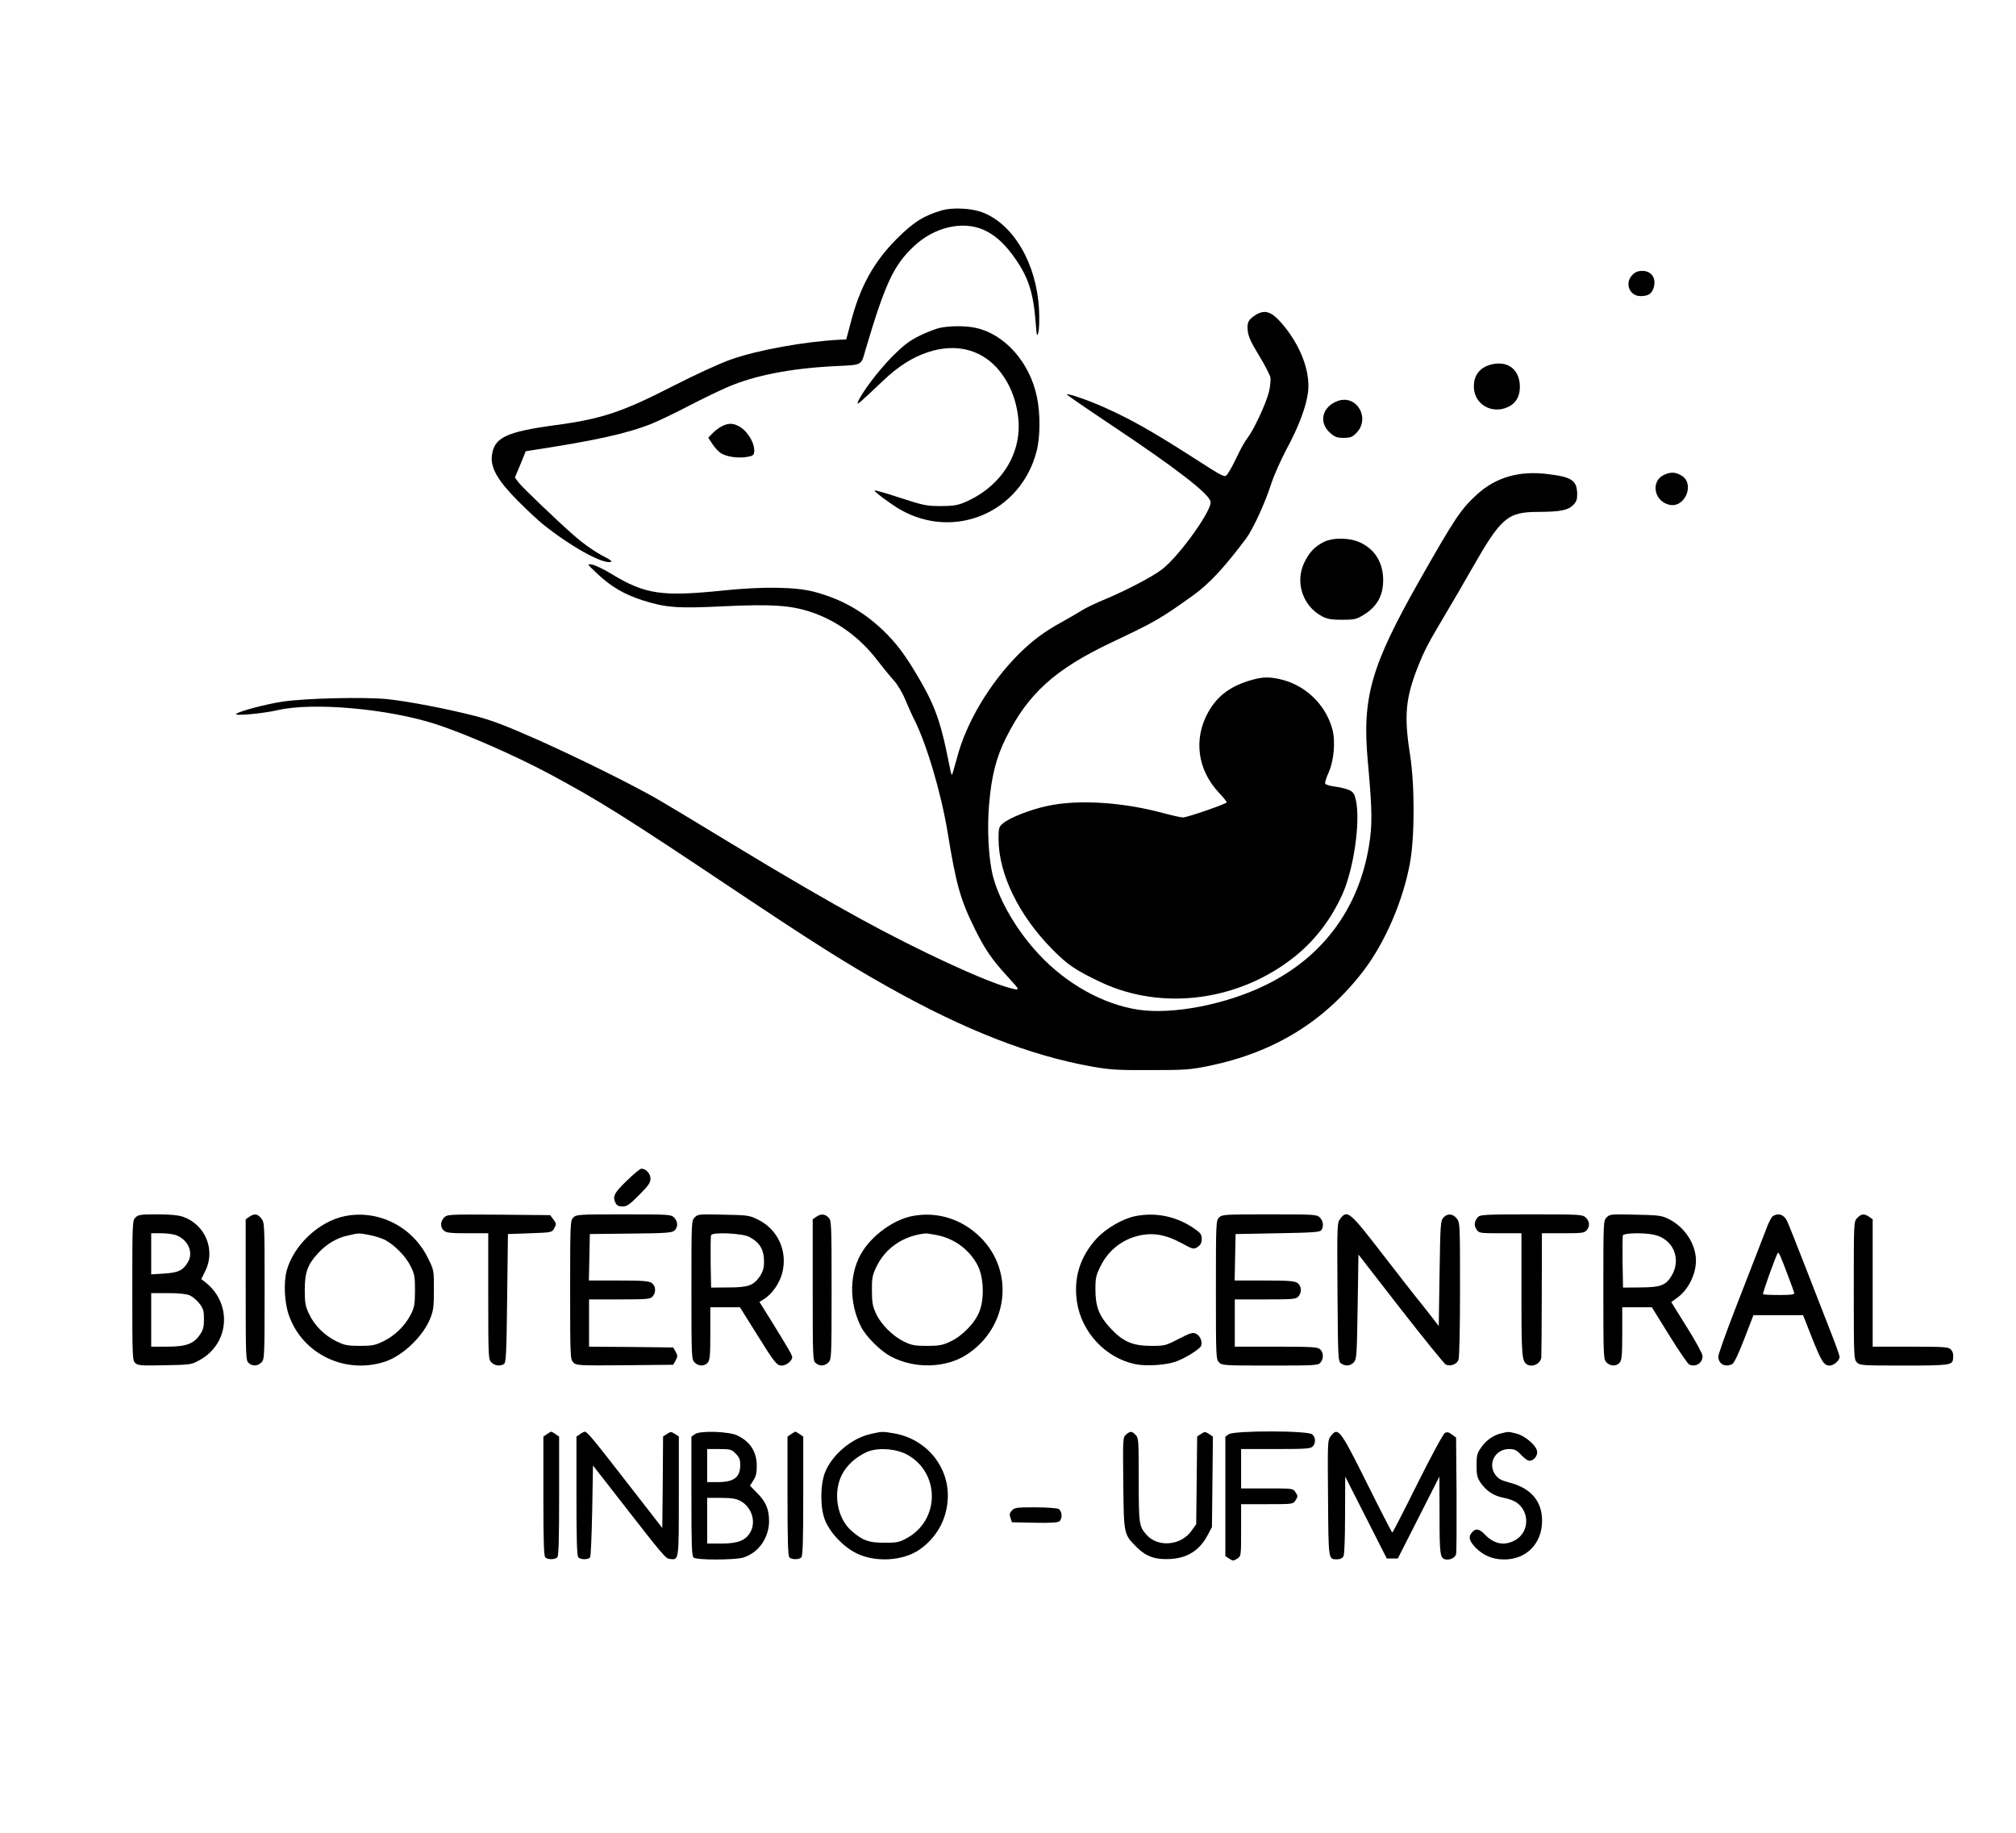<?xml version="1.0" standalone="no"?>
<!DOCTYPE svg PUBLIC "-//W3C//DTD SVG 20010904//EN"
 "http://www.w3.org/TR/2001/REC-SVG-20010904/DTD/svg10.dtd">
<svg version="1.0" xmlns="http://www.w3.org/2000/svg"
 width="1280pt" height="1164pt" viewBox="0 0 1280 1164"
 preserveAspectRatio="xMidYMid meet">
<g transform="translate(0,1164) scale(0.1,-0.1)"
fill="#000000" stroke="none">
<path d="M5982 10305 c-113 -32 -182 -75 -287 -180 -147 -147 -235 -306 -293
-531 l-29 -109 -44 -2 c-223 -12 -517 -65 -687 -125 -69 -24 -220 -93 -367
-168 -326 -167 -454 -210 -754 -250 -310 -42 -385 -79 -398 -194 -9 -77 38
-158 166 -287 58 -58 129 -124 156 -146 178 -142 376 -253 432 -241 12 3 0 13
-37 32 -64 33 -137 84 -200 140 -106 93 -323 301 -346 331 l-25 33 35 83 34
84 44 7 c402 62 598 105 756 168 42 17 149 68 237 114 88 46 199 99 246 119
172 74 400 118 674 132 184 9 171 2 200 103 125 422 179 538 307 658 129 122
309 164 443 105 67 -30 124 -79 183 -158 99 -135 132 -230 148 -433 6 -85 8
-91 17 -60 5 19 7 85 4 145 -15 290 -161 541 -360 617 -69 26 -186 32 -255 13z"/>
<path d="M10365 9895 c-52 -51 -20 -135 51 -135 47 0 70 14 82 49 21 61 -10
111 -70 111 -28 0 -46 -7 -63 -25z"/>
<path d="M7975 9642 c-49 -31 -58 -47 -53 -101 4 -37 20 -73 71 -157 37 -60
69 -123 73 -140 3 -17 -1 -59 -10 -95 -20 -77 -97 -241 -135 -289 -16 -20 -44
-70 -64 -113 -20 -42 -45 -91 -57 -107 -26 -36 -1 -48 -270 124 -227 144 -351
214 -513 287 -105 47 -236 93 -244 85 -2 -2 123 -88 279 -192 414 -276 620
-435 634 -488 13 -51 -197 -345 -307 -430 -57 -45 -227 -134 -361 -190 -58
-24 -123 -55 -145 -69 -22 -14 -82 -49 -134 -78 -111 -61 -184 -116 -270 -201
-186 -186 -336 -438 -394 -664 -15 -54 -28 -100 -30 -102 -2 -3 -6 6 -9 19 -3
13 -14 70 -26 126 -42 204 -85 316 -187 486 -80 135 -134 205 -214 283 -128
122 -265 200 -437 246 -119 32 -328 35 -579 9 -389 -40 -496 -25 -707 103 -50
31 -107 58 -126 61 -35 6 -35 6 33 -58 87 -82 169 -130 286 -168 148 -47 219
-53 521 -38 301 14 421 6 550 -37 161 -54 308 -160 417 -302 37 -48 85 -107
108 -132 24 -27 55 -78 74 -125 19 -44 44 -102 58 -128 77 -154 168 -460 209
-708 56 -342 81 -429 176 -622 63 -126 105 -188 204 -296 84 -91 84 -92 17
-74 -157 41 -579 236 -951 440 -199 109 -474 268 -767 446 -384 233 -417 252
-515 310 -157 91 -499 261 -770 382 -199 88 -285 121 -392 149 -185 47 -419
92 -557 107 -147 15 -528 6 -669 -16 -105 -16 -262 -58 -291 -76 -27 -17 159
-1 261 22 221 52 700 10 1003 -88 189 -61 508 -201 728 -319 309 -166 471
-267 1162 -729 506 -338 718 -472 980 -619 488 -275 909 -439 1300 -508 112
-20 163 -23 370 -22 221 0 250 2 373 27 414 86 732 282 978 602 137 179 252
444 296 685 31 167 31 498 0 693 -38 240 -28 356 50 552 43 108 61 143 178
340 43 72 115 195 160 275 192 337 230 370 432 370 135 1 183 10 217 44 20 20
25 35 25 69 -2 87 -32 108 -186 127 -182 23 -331 -20 -451 -130 -102 -93 -141
-152 -367 -550 -307 -543 -363 -739 -325 -1150 28 -307 29 -400 6 -536 -67
-397 -295 -702 -655 -878 -250 -123 -588 -189 -806 -157 -224 33 -458 163
-634 352 -139 149 -250 338 -291 494 -28 107 -39 303 -25 458 15 180 45 298
108 424 141 281 310 433 667 603 279 132 309 149 515 296 105 74 206 183 343
367 42 56 121 228 157 342 18 56 63 156 101 228 74 136 123 267 134 357 16
134 -50 304 -172 443 -61 69 -103 82 -158 49z"/>
<path d="M5970 9559 c-25 -5 -83 -27 -130 -50 -70 -35 -101 -59 -180 -138 -85
-86 -196 -234 -214 -286 -7 -20 9 -6 159 136 97 93 190 152 290 184 168 55
325 19 433 -99 78 -86 126 -200 138 -329 20 -226 -117 -434 -348 -529 -42 -17
-73 -21 -148 -21 -87 0 -109 5 -254 52 -87 29 -161 50 -163 47 -6 -6 105 -88
162 -121 344 -197 765 -19 866 368 24 88 25 239 3 345 -45 221 -205 402 -392
441 -61 13 -157 13 -222 0z"/>
<path d="M9483 9329 c-82 -15 -127 -67 -125 -146 1 -110 115 -176 219 -126 47
22 73 66 73 126 0 104 -68 164 -167 146z"/>
<path d="M8496 9095 c-101 -35 -127 -137 -50 -204 29 -26 43 -31 85 -31 42 0
55 5 79 29 93 92 7 247 -114 206z"/>
<path d="M4584 8934 c-17 -8 -44 -28 -59 -44 l-28 -29 26 -40 c15 -22 38 -48
52 -57 36 -23 103 -34 161 -26 41 6 50 11 52 30 8 54 -42 138 -99 167 -36 19
-66 19 -105 -1z"/>
<path d="M10563 8624 c-85 -42 -60 -168 37 -189 98 -22 163 133 77 185 -38 24
-71 25 -114 4z"/>
<path d="M8405 8199 c-56 -28 -92 -65 -123 -129 -61 -125 -12 -277 112 -343
33 -17 58 -22 126 -22 75 0 91 3 131 27 91 53 132 125 131 228 -1 109 -53 193
-147 236 -66 31 -171 32 -230 3z"/>
<path d="M7955 7325 c-138 -37 -225 -101 -284 -207 -95 -171 -68 -367 70 -513
29 -30 50 -57 47 -60 -12 -13 -252 -95 -276 -95 -15 0 -67 12 -117 25 -259 72
-548 91 -745 48 -109 -23 -238 -74 -281 -110 -27 -23 -29 -29 -29 -101 1 -222
128 -483 342 -700 98 -99 146 -131 307 -208 393 -185 884 -119 1237 167 124
101 222 228 294 384 74 160 119 465 89 604 -9 41 -16 52 -43 65 -18 8 -59 18
-90 22 -32 4 -60 12 -62 19 -3 6 7 38 22 71 33 72 44 198 24 272 -43 161 -175
286 -338 321 -67 14 -104 13 -167 -4z"/>
<path d="M3979 4143 c-81 -78 -92 -101 -69 -144 7 -13 21 -19 43 -19 27 0 45
12 105 73 59 59 72 78 72 104 0 32 -29 63 -58 63 -8 0 -50 -35 -93 -77z"/>
<path d="M860 3910 c-19 -19 -20 -33 -20 -463 0 -425 1 -445 19 -461 17 -16
39 -17 188 -14 165 3 169 4 221 33 189 104 208 358 37 493 l-27 21 26 53 c66
133 -1 294 -143 343 -30 10 -83 15 -163 15 -105 0 -120 -2 -138 -20z m263
-114 c75 -32 107 -112 68 -173 -31 -50 -60 -63 -150 -69 l-81 -5 0 131 0 130
65 0 c36 0 80 -6 98 -14z m81 -380 c18 -8 46 -31 62 -52 25 -32 29 -47 29 -99
0 -49 -5 -69 -25 -98 -40 -59 -88 -77 -208 -77 l-102 0 0 170 0 170 105 0 c68
0 118 -5 139 -14z"/>
<path d="M1582 3914 l-22 -15 0 -448 c0 -421 1 -449 18 -464 25 -23 58 -21 82
3 19 19 20 33 20 454 0 423 0 434 -21 460 -23 30 -45 33 -77 10z"/>
<path d="M2191 3919 c-165 -32 -327 -185 -371 -347 -20 -76 -14 -203 14 -282
86 -247 358 -378 611 -295 112 37 242 161 287 275 19 47 23 74 23 181 0 125 0
125 -38 202 -98 199 -314 308 -526 266z m154 -120 c33 -6 77 -20 99 -31 60
-31 133 -105 163 -167 25 -50 28 -67 28 -156 -1 -90 -4 -106 -28 -153 -37 -71
-100 -132 -173 -168 -52 -25 -70 -29 -149 -29 -79 0 -97 4 -149 29 -76 37
-140 101 -174 174 -23 49 -27 70 -27 152 0 112 18 162 86 235 54 58 118 96
189 111 71 16 67 16 135 3z"/>
<path d="M2820 3910 c-25 -25 -26 -62 -2 -83 15 -14 42 -17 150 -17 l132 0 0
-400 c0 -387 1 -401 20 -420 21 -21 55 -26 80 -10 13 8 16 69 20 417 l5 408
140 5 c139 5 139 5 154 32 14 25 14 29 -5 55 l-21 28 -326 3 c-316 2 -327 2
-347 -18z"/>
<path d="M3640 3910 c-19 -19 -20 -33 -20 -460 0 -428 1 -441 20 -460 20 -20
31 -20 327 -18 l307 3 16 28 c13 24 13 30 0 55 l-16 27 -267 3 -267 2 0 150 0
150 193 0 c175 0 196 2 210 18 24 26 21 68 -5 86 -18 13 -56 16 -210 16 l-189
0 3 148 3 147 259 3 c224 2 262 5 278 19 24 21 23 58 -2 83 -19 19 -33 20
-320 20 -287 0 -301 -1 -320 -20z"/>
<path d="M4411 3911 c-21 -21 -21 -28 -21 -461 0 -427 1 -441 20 -460 25 -25
62 -26 83 -2 14 16 17 44 17 185 l0 167 94 0 94 0 104 -166 c118 -190 130
-204 163 -204 27 0 65 31 65 53 0 14 -31 66 -143 247 l-65 104 27 17 c50 30
98 97 116 161 39 140 -24 282 -153 345 -54 27 -65 28 -219 31 -153 4 -162 3
-182 -17z m346 -124 c68 -36 95 -82 94 -161 0 -35 -7 -59 -25 -87 -41 -61 -74
-73 -201 -73 l-110 -1 -3 160 c-1 87 0 166 3 173 8 21 198 12 242 -11z"/>
<path d="M5182 3914 l-22 -15 0 -448 c0 -421 1 -449 18 -464 25 -23 58 -21 82
3 19 19 20 33 20 460 0 427 -1 441 -20 460 -24 24 -48 25 -78 4z"/>
<path d="M5791 3919 c-112 -22 -242 -113 -311 -218 -88 -133 -93 -326 -13
-485 32 -62 122 -153 189 -188 149 -80 348 -75 481 11 265 171 307 529 87 746
-117 116 -275 165 -433 134z m154 -120 c113 -21 211 -93 263 -194 37 -72 43
-206 12 -288 -28 -75 -108 -158 -187 -195 -49 -23 -71 -27 -148 -27 -78 0 -97
4 -145 27 -73 36 -146 109 -178 178 -21 46 -26 70 -26 145 -1 77 3 98 26 147
57 123 172 202 314 217 6 1 37 -4 69 -10z"/>
<path d="M7210 3919 c-79 -15 -185 -76 -246 -141 -107 -116 -149 -252 -126
-405 30 -193 182 -355 370 -394 70 -14 190 -7 257 16 59 21 153 79 161 100 10
26 -6 65 -32 77 -21 10 -35 6 -111 -33 -83 -43 -88 -44 -178 -44 -118 1 -179
29 -259 117 -69 76 -91 134 -91 243 0 71 4 89 33 147 53 107 150 179 269 198
78 13 152 -3 242 -51 77 -42 79 -42 105 -26 19 13 26 26 26 51 0 27 -7 38 -42
62 -113 80 -245 109 -378 83z"/>
<path d="M7740 3910 c-19 -19 -20 -33 -20 -460 0 -427 1 -441 20 -460 19 -19
33 -20 323 -20 282 0 305 1 320 18 22 24 21 65 -1 85 -16 15 -51 17 -280 17
l-262 0 0 150 0 150 193 0 c175 0 196 2 210 18 24 26 21 68 -5 86 -18 13 -56
16 -210 16 l-189 0 3 148 3 147 268 5 c223 4 269 7 277 20 16 25 11 59 -10 80
-19 19 -33 20 -320 20 -287 0 -301 -1 -320 -20z"/>
<path d="M8510 3903 c-20 -26 -21 -32 -18 -466 3 -421 4 -439 22 -453 28 -20
60 -17 82 7 18 20 19 45 24 353 l5 331 268 -345 c148 -190 277 -349 287 -354
29 -13 70 2 80 30 6 15 10 201 10 448 0 413 0 424 -21 450 -25 31 -59 34 -85
5 -18 -20 -19 -45 -24 -355 l-5 -333 -55 71 c-30 39 -67 85 -81 102 -14 17
-110 140 -213 273 -218 283 -231 293 -276 236z"/>
<path d="M9386 3915 c-25 -25 -29 -54 -12 -80 16 -24 19 -25 151 -25 l135 0 0
-391 c0 -387 3 -420 34 -441 33 -22 87 3 92 43 1 13 3 196 3 407 l1 382 133 0
c117 0 136 2 150 18 23 25 21 57 -5 82 -21 19 -34 20 -344 20 -274 0 -325 -2
-338 -15z"/>
<path d="M10201 3911 c-21 -21 -21 -28 -21 -461 0 -427 1 -441 20 -460 25 -25
62 -26 83 -2 14 16 17 44 17 185 l0 167 94 0 94 0 111 -179 c61 -98 118 -182
127 -185 43 -17 84 10 84 55 0 13 -45 96 -100 183 l-99 159 40 29 c77 56 128
172 115 264 -13 98 -80 189 -172 235 -45 22 -64 24 -211 27 -153 4 -162 3
-182 -17z m303 -111 c119 -27 172 -151 111 -257 -38 -64 -70 -76 -200 -77
l-110 -1 -3 160 c-1 87 0 165 2 172 6 15 139 18 200 3z"/>
<path d="M11258 3920 c-9 -6 -25 -34 -36 -63 -11 -28 -36 -92 -55 -142 -19
-49 -85 -219 -146 -376 -61 -157 -111 -297 -111 -312 0 -47 45 -71 89 -47 11
5 42 70 76 160 l58 150 158 0 157 0 56 -142 c61 -153 76 -178 113 -178 26 0
63 32 63 55 0 8 -24 77 -54 152 -30 76 -102 261 -160 411 -58 149 -112 285
-120 301 -21 40 -53 51 -88 31z m96 -384 c19 -50 36 -97 38 -104 2 -11 -18
-14 -95 -14 -54 0 -101 2 -103 5 -5 5 78 236 93 261 6 10 18 -16 67 -148z"/>
<path d="M11792 3907 c-22 -23 -22 -25 -22 -460 0 -424 1 -438 20 -457 19 -19
33 -20 298 -20 286 0 308 3 312 40 4 30 0 49 -16 64 -13 14 -51 16 -255 16
l-239 0 0 404 0 405 -22 15 c-31 22 -51 20 -76 -7z"/>
<path d="M3472 2534 l-22 -15 0 -378 c0 -280 3 -380 12 -389 15 -15 61 -15 76
0 9 9 12 109 12 389 l0 378 -22 15 c-12 9 -25 16 -28 16 -3 0 -16 -7 -28 -16z"/>
<path d="M3682 2534 l-22 -15 0 -378 c0 -280 3 -380 12 -389 16 -16 65 -15 75
1 4 6 10 140 13 297 l5 285 40 -51 c22 -28 75 -95 117 -150 298 -383 304 -389
332 -392 57 -7 56 -13 56 399 l0 379 -25 16 c-23 15 -27 15 -50 0 l-25 -16 -2
-291 -3 -290 -220 283 c-221 285 -257 328 -272 328 -5 0 -19 -7 -31 -16z"/>
<path d="M4413 2535 l-23 -16 0 -378 c0 -316 2 -381 14 -390 20 -17 261 -16
315 0 96 29 164 125 164 232 -1 77 -20 122 -77 179 l-44 45 21 34 c17 25 22
49 22 94 -1 88 -42 152 -123 191 -53 26 -238 32 -269 9z m258 -124 c23 -23 29
-38 29 -71 0 -80 -39 -110 -145 -110 l-65 0 0 105 0 105 76 0 c70 0 78 -2 105
-29z m29 -300 c73 -38 103 -134 63 -201 -30 -51 -79 -70 -182 -70 l-91 0 0
145 0 145 88 0 c66 0 96 -5 122 -19z"/>
<path d="M5022 2534 l-22 -15 0 -378 c0 -280 3 -380 12 -389 15 -15 61 -15 76
0 9 9 12 109 12 389 l0 378 -22 15 c-12 9 -25 16 -28 16 -3 0 -16 -7 -28 -16z"/>
<path d="M5530 2536 c-122 -26 -247 -132 -292 -245 -31 -80 -31 -224 0 -302
32 -81 117 -170 200 -211 120 -59 293 -49 398 22 108 75 172 186 181 316 15
207 -134 390 -344 424 -69 12 -73 12 -143 -4z m229 -131 c210 -115 210 -414 0
-530 -49 -27 -63 -30 -144 -30 -99 0 -140 15 -209 76 -90 79 -118 237 -63 351
31 63 86 114 158 148 67 31 185 24 258 -15z"/>
<path d="M7151 2533 c-22 -18 -22 -21 -19 -308 3 -329 3 -326 85 -408 60 -60
120 -81 217 -75 108 7 184 57 234 152 l27 51 3 287 3 287 -25 17 c-24 15 -28
15 -50 0 l-25 -16 -3 -278 -3 -279 -29 -41 c-66 -95 -214 -109 -287 -26 -47
53 -49 69 -49 349 0 252 -1 266 -20 285 -24 24 -32 25 -59 3z"/>
<path d="M7802 2534 l-22 -15 0 -379 0 -380 25 -16 c23 -15 27 -15 50 0 25 16
25 17 25 181 l0 165 165 0 c164 0 165 0 181 25 15 23 15 27 0 50 -16 25 -17
25 -181 25 l-165 0 0 125 0 125 219 0 c186 0 222 2 235 16 21 21 20 57 -2 77
-27 25 -496 25 -530 1z"/>
<path d="M8450 2523 c-21 -27 -21 -33 -18 -395 3 -401 1 -388 60 -388 17 0 31
7 38 19 6 12 10 115 10 263 l1 243 132 -260 132 -260 35 0 35 0 132 260 132
260 1 -246 c0 -251 3 -274 40 -280 27 -5 60 12 65 34 3 12 4 184 3 381 l-3
359 -26 19 c-20 15 -31 18 -45 10 -11 -6 -88 -148 -174 -321 -85 -171 -157
-311 -160 -311 -3 0 -75 140 -160 311 -172 345 -184 360 -230 302z"/>
<path d="M9533 2540 c-51 -12 -96 -43 -128 -89 -27 -38 -30 -51 -30 -115 0
-63 4 -78 27 -112 37 -52 83 -82 147 -94 29 -5 66 -19 82 -31 83 -59 78 -188
-10 -237 -69 -39 -135 -26 -195 37 -34 35 -56 39 -79 13 -26 -28 -20 -53 20
-96 49 -51 109 -77 182 -77 142 -1 242 101 242 246 0 124 -71 207 -207 242
-58 16 -72 24 -92 53 -47 70 3 160 89 160 34 0 47 -6 73 -33 17 -18 38 -36 47
-39 26 -10 59 19 59 52 0 38 -74 104 -135 119 -48 12 -47 12 -92 1z"/>
<path d="M6425 2050 c-15 -16 -17 -26 -9 -48 l9 -27 144 -3 c97 -2 148 1 157
9 21 17 18 66 -5 79 -11 5 -78 10 -149 10 -117 0 -131 -2 -147 -20z"/>
</g>
</svg>
